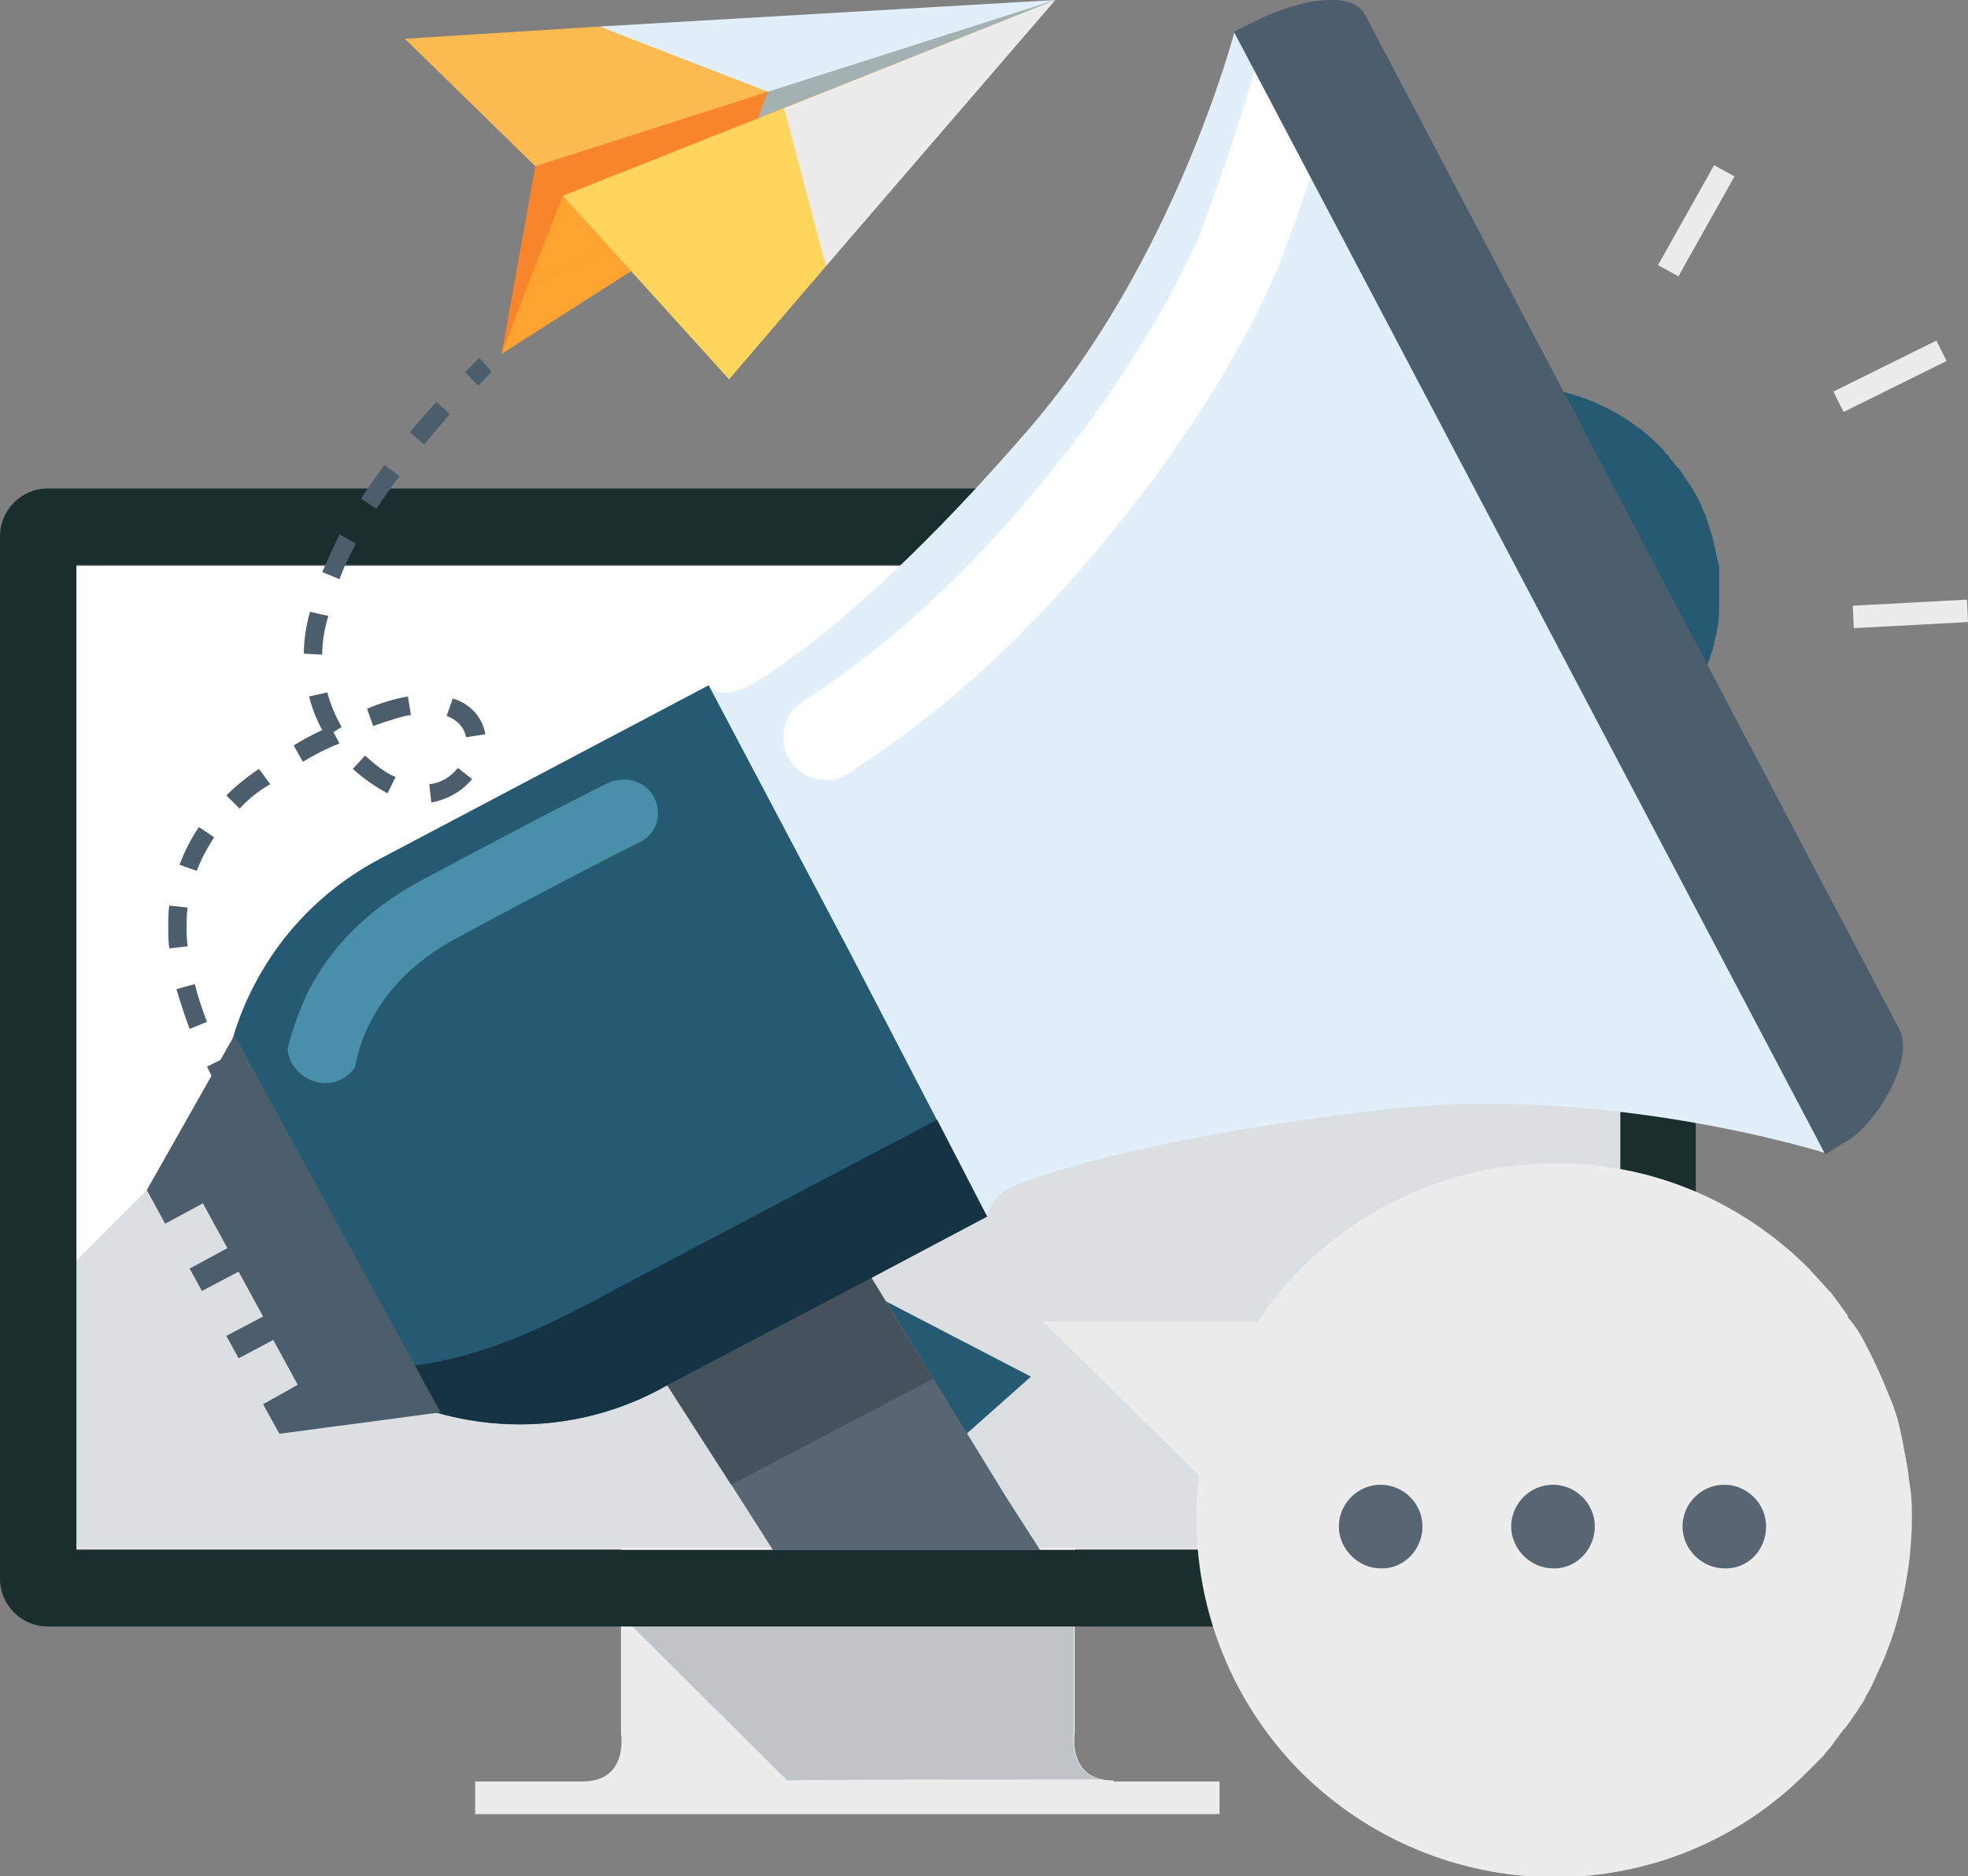 <?xml version="1.0" encoding="utf-8"?>
<!-- Generator: Adobe Illustrator 23.0.3, SVG Export Plug-In . SVG Version: 6.00 Build 0)  -->
<svg version="1.1" id="Layer_1" xmlns="http://www.w3.org/2000/svg" xmlns:xlink="http://www.w3.org/1999/xlink" x="0px" y="0px"
	 viewBox="0 0 193 184" style="enable-background:new 0 0 193 184;" xml:space="preserve">
<rect x="0" y="0" width="193" height="184" fill="#808080" stroke="none"/>
<style type="text/css">
	.st0{fill:#ECECEC;}
	.st1{opacity:0.3;}
	.st2{fill:#576672;}
	.st3{fill:#192E2D;}
	.st4{fill:#FFFFFF;}
	.st5{opacity:0.2;}
	.st6{fill:#4C5D6C;}
	.st7{fill:#265972;}
	.st8{fill:#E1EFFA;}
	.st9{fill:#45525B;}
	.st10{fill:#163344;}
	.st11{fill:#498FAA;}
	.st12{fill:#F8852B;}
	.st13{fill:#A3B1B2;}
	.st14{fill:#FCA330;}
	.st15{fill:none;}
	.st16{fill:#FCBB51;}
	.st17{fill:#FFD55C;}
</style>
<g>
	<g>
		<g>
			<g>
				<g>
					<g>
						<g>
							<path class="st0" d="M109.2,174.6c-4.6,0-3.8-4.7-3.8-4.7v-6.1V146L85,146.1L60.9,146v17.9v6.1c0,0,0.8,4.7-3.8,4.7H46.6v3.2
								h37.8h1.2h34v-3.2H109.2z"/>
						</g>
					</g>
				</g>
				<g class="st1">
					<g>
						<path class="st2" d="M108,174.5L108,174.5c-3.3-0.7-2.7-4.6-2.7-4.6v-6.1V146L85,146.1L69.2,146c-0.3,0.1-0.5,0.2-0.8,0.3
							l-7.5,4.6v7.5l16.3,16.2C77.3,174.5,100.9,174.5,108,174.5z"/>
					</g>
				</g>
			</g>
			<g>
				<g>
					<path class="st3" d="M161.6,47.9H4.7C2.1,47.9,0,50,0,52.6v102.2c0,2.6,2.1,4.7,4.7,4.7h156.9c2.6,0,4.7-2.1,4.7-4.7V52.6
						C166.3,50,164.2,47.9,161.6,47.9z M158.8,152H7.5V55.4h151.2V152z"/>
				</g>
			</g>
		</g>
		<g>
			<g>
				<g>
					<g>
						<g>
							<g>
								<rect x="7.5" y="55.5" class="st4" width="151.4" height="96.4"/>
							</g>
						</g>
					</g>
				</g>
			</g>
			<g class="st5">
				<g>
					<g>
						<polygon class="st6" points="158.9,151.8 158.9,55.4 148.6,55.4 34.9,121.7 14.4,116.7 7.5,123.6 7.5,151.8 						"/>
					</g>
				</g>
			</g>
			<g>
				<g>
					<g>
						<g>
							<g>
								<g>
									<path class="st7" d="M165.9,68.4C165.9,68.4,165.9,68.4,165.9,68.4c0.2-0.3,0.3-0.5,0.4-0.8c0,0,0-0.1,0.1-0.1
										c0.1-0.2,0.2-0.5,0.3-0.7c0-0.1,0-0.1,0.1-0.2c0.1-0.2,0.2-0.5,0.3-0.7c0-0.1,0-0.1,0.1-0.2c0.1-0.2,0.2-0.5,0.3-0.7
										c0-0.1,0-0.1,0.1-0.2c0.1-0.2,0.1-0.5,0.2-0.7c0-0.1,0-0.1,0.1-0.2c0.1-0.2,0.1-0.5,0.2-0.7c0-0.1,0-0.1,0-0.2
										c0.1-0.2,0.1-0.5,0.2-0.7c0,0,0-0.1,0-0.1c0.2-0.8,0.3-1.7,0.3-2.5c0,0,0-0.1,0-0.1c0-0.2,0-0.4,0-0.6c0-0.1,0-0.3,0-0.4
										c0-0.2,0-0.4,0-0.5c0-0.1,0-0.3,0-0.4c0-0.2,0-0.3,0-0.5c0-0.2,0-0.3,0-0.5c0-0.2,0-0.3,0-0.5c0-0.2,0-0.3,0-0.5
										c0-0.2,0-0.3-0.1-0.5c0-0.2-0.1-0.3-0.1-0.5c0-0.1-0.1-0.3-0.1-0.4c0-0.2-0.1-0.3-0.1-0.5c0-0.1-0.1-0.3-0.1-0.4
										c0-0.2-0.1-0.4-0.1-0.5c0-0.1-0.1-0.3-0.1-0.4c-0.1-0.2-0.1-0.4-0.2-0.5c0-0.1-0.1-0.3-0.1-0.4c-0.1-0.2-0.1-0.4-0.2-0.6
										c0-0.1-0.1-0.2-0.1-0.4c-0.1-0.2-0.2-0.4-0.3-0.6c0-0.1-0.1-0.2-0.1-0.3c-0.1-0.3-0.3-0.6-0.4-0.9c-0.2-0.3-0.4-0.7-0.6-1
										c-0.1-0.1-0.1-0.2-0.2-0.3c-0.1-0.2-0.3-0.4-0.4-0.6c-0.1-0.1-0.2-0.2-0.2-0.3c-0.1-0.2-0.3-0.4-0.4-0.6
										c-0.1-0.1-0.2-0.2-0.3-0.3c-0.2-0.2-0.3-0.4-0.5-0.6c-0.1-0.1-0.2-0.2-0.2-0.3c-0.2-0.2-0.4-0.4-0.5-0.6
										c-0.1-0.1-0.1-0.1-0.2-0.2c-0.2-0.2-0.4-0.4-0.7-0.7c0,0-0.1-0.1-0.1-0.1c-0.6-0.5-1.1-1-1.7-1.4c0,0,0,0,0,0l0,0
										c-6.1-4.5-14.5-5.4-21.7-1.6l-35.2,18.6l9.7,18.3l9.5,18l35.2-18.6c0.8-0.4,1.5-0.9,2.2-1.3l0,0c0,0,0,0,0,0
										C162.4,73.4,164.4,71.1,165.9,68.4z"/>
								</g>
							</g>
						</g>
					</g>
					<g>
						<g>
							<g>
								<g>
									<g>
										<path class="st0" d="M164.6,27.1l-2-1.1l5.5-9.8l2,1.1L164.6,27.1z"/>
									</g>
								</g>
							</g>
						</g>
					</g>
					<g>
						<g>
							<g>
								<g>
									<g>
										<path class="st0" d="M181.8,61.6l-0.1-2.2l11.2-0.6L193,61L181.8,61.6z"/>
									</g>
								</g>
							</g>
						</g>
					</g>
					<g>
						<g>
							<g>
								<g>
									<g>
										<path class="st0" d="M180.8,40.4l-1-2l10.1-5l1,2L180.8,40.4z"/>
									</g>
								</g>
							</g>
						</g>
					</g>
					<g>
						<g>
							<g>
								<g>
									<path class="st8" d="M69.5,67.2c0,0,0.9,1.6,4.1,0l0.7,1.2l-4,4L69.5,67.2z"/>
								</g>
							</g>
						</g>
					</g>
					<g>
						<g>
							<g>
								<g>
									<g>
										<g>
											<polygon class="st7" points="85.7,127 93.1,142.1 101.1,135 											"/>
										</g>
									</g>
								</g>
							</g>
						</g>
						<g>
							<g>
								<g>
									<g>
										<path class="st2" d="M75.8,152h26.2l-3.4-5.3l0,0l-15.7-25.6c-1.6-2.3-4.7-2.8-6.9-1.2l-10.4,7.3
											c-2.2,1.6-2.8,4.7-1.2,6.9L75.8,152z"/>
									</g>
								</g>
							</g>
						</g>
						<g>
							<g>
								<g>
									<g>
										<path class="st9" d="M82.8,121.1c-1.6-2.3-4.7-2.8-6.9-1.2l-10.4,7.3c-2.2,1.6-2.8,4.7-1.2,6.9l7.4,11.5l19.8-10.4
											L82.8,121.1z"/>
									</g>
								</g>
							</g>
						</g>
						<g>
							<g>
								<g>
									<g>
										<path class="st8" d="M121.1,3c0,0-5.9,22.7-20.4,39.3C81.3,64.7,70.9,68.6,70.9,68.6L35.8,118l0.8-0.1l-0.5,0.6l59.2-0.9
											l1.6,1.6c0,0,0.2-1.9,2.5-2.9c4.6-1.8,15.6-5.1,36.4-7.5c21.9-2.5,43.3,4.3,43.3,4.3l-29-55L121.1,3z"/>
									</g>
								</g>
							</g>
						</g>
						<g>
							<g>
								<g>
									<g>
										<g>
											<path class="st7" d="M83.4,93.5L69.5,67.2l-32.2,17c-7.8,4.1-13,11.2-14.9,19.2l19,34.7c7.4,2.5,15.8,2.1,23.2-1.8
												l32.2-17L83.4,93.5z"/>
										</g>
									</g>
								</g>
							</g>
						</g>
						<g>
							<g>
								<g>
									<g>
										<g>
											<path class="st10" d="M60.4,126.4l-0.7,0.4c-6,3.2-17.8,9.5-27.1,6.4c0,0,1.4-0.1,0.1,0.1c8.8,7,21.3,8.6,31.9,3l0.7-0.4
												l0,0l20-10.5v0l11.5-6.1l0,0l-4.9-9.5L60.4,126.4z"/>
										</g>
									</g>
								</g>
							</g>
						</g>
						<g>
							<g>
								<g>
									<g>
										<path class="st4" d="M82,76.4c-1.7,0.4-3.5-0.3-4.5-1.8c-1.3-1.9-0.7-4.6,1.2-5.8c3.5-2.3,12.8-8.3,24-22.1
											c11-13.5,14.9-23.7,15-23.8c1.4-3.8,5.3-14.6,5.9-18.7c0.4-2.3,2.5-3.9,4.8-3.5c2.3,0.4,3.9,2.5,3.5,4.8
											c-0.9,5.7-5.8,18.8-6.4,20.3c-0.2,0.5-4.3,11.4-16.3,26.2c-10.8,13.3-20,20-26,23.8C82.9,76.1,82.4,76.3,82,76.4z"/>
									</g>
								</g>
							</g>
						</g>
						<g>
							<g>
								<g>
									<g>
										<path class="st6" d="M123.3,2L121,3.1l58,110.1l2.1-1.3c2.8-1.5,6.7-8,5.2-10.9L133.9,1.5C132.4-1.4,126.1,0.5,123.3,2z"
											/>
									</g>
								</g>
							</g>
						</g>
						<g>
							<g>
								<g>
									<g>
										<polygon class="st6" points="43.2,138.5 23,101.5 14.4,116.7 16.2,120 19.9,118 22.3,122.4 18.6,124.4 19.8,126.6 
											23.4,124.7 25.8,129.1 22.2,131 23.4,133.2 26.8,131.4 29.2,135.8 25.8,137.7 27.4,140.6 										"/>
									</g>
								</g>
							</g>
						</g>
						<g>
							<g>
								<g>
									<path class="st11" d="M64.2,78.3c-0.8-1.7-2.9-2.3-4.6-1.5c-0.1,0-7,3.5-18.4,9.6c-6.8,3.7-10.5,8.7-12.2,13.8
										c-0.3,0.9-0.6,1.8-0.8,2.7c0,0,0,0,0,0c0.2,2,2.1,3.5,4.1,3.3c1-0.1,1.9-0.7,2.5-1.5c0.2-0.9,0.4-1.8,0.7-2.6
										c1.3-3.5,3.9-7.1,8.9-9.9c11.3-6.1,18.1-9.5,18.1-9.5C64.3,82,65,80,64.2,78.3z"/>
								</g>
							</g>
						</g>
					</g>
				</g>
			</g>
			<g>
				<g>
					<g>
						<g>
							<path class="st6" d="M46.9,37.8l-1.3-1.3c0.9-0.9,1.4-1.4,1.4-1.4l1.2,1.3C48.2,36.5,47.7,37,46.9,37.8z"/>
						</g>
					</g>
				</g>
				<g>
					<g>
						<g>
							<path class="st6" d="M18.6,100.9c-0.5-1.3-0.9-2.6-1.3-3.9l1.8-0.5c0.3,1.2,0.7,2.4,1.2,3.7L18.6,100.9z M16.6,93
								c-0.1-0.7-0.1-1.4-0.1-2.1c0-0.7,0-1.4,0.1-2.1l1.8,0.2c-0.1,0.6-0.1,1.3-0.1,1.9c0,0.6,0,1.2,0.1,1.9L16.6,93z M19.3,85.4
								l-1.7-0.6c0.5-1.3,1.1-2.5,1.9-3.7l1.5,1C20.3,83.2,19.7,84.3,19.3,85.4z M23.5,79.3l-1.3-1.3c0.9-0.9,2-1.8,3.2-2.6l1.1,1.5
								C25.3,77.6,24.3,78.4,23.5,79.3z M42.3,78.7l-0.2-1.8c1.1-0.1,2.1-0.7,2.8-1.6l1.4,1.1C45.3,77.6,43.9,78.4,42.3,78.7z
								 M38,77.8c-1.1-0.6-2.3-1.4-3.4-2.4l1.2-1.3c1,0.9,2,1.7,3,2.1L38,77.8z M29.7,74.7l-0.9-1.6c0.8-0.5,1.7-1,2.8-1.5
								c-0.6-1.1-1-2.2-1.3-3.3l1.8-0.4c0.3,1.2,0.8,2.3,1.4,3.4l-0.8,0.5l0.6,1.1C31.8,73.5,30.7,74.1,29.7,74.7z M45.7,72.3
								c-0.1-0.7-0.6-1.6-1.9-2.1l0.6-1.7c1.7,0.5,2.9,1.8,3.2,3.5L45.7,72.3z M36.6,71.2L36,69.5c1.4-0.6,2.8-1,4-1.2l0.3,1.8
								C39.2,70.3,38,70.7,36.6,71.2z M31.6,64.2l-1.8-0.1c0-1.3,0.2-2.7,0.6-4.1l1.8,0.4C31.8,61.7,31.6,63,31.6,64.2z M33.3,56.8
								l-1.7-0.7c0.5-1.2,1.1-2.4,1.7-3.7l1.6,0.9C34.3,54.5,33.7,55.6,33.3,56.8z M36.9,49.9l-1.5-1c0.7-1.1,1.5-2.2,2.3-3.3
								l1.5,1.1C38.3,47.8,37.6,48.9,36.9,49.9z M41.6,43.6l-1.4-1.2c0.8-1,1.7-2,2.6-3l1.3,1.2C43.3,41.6,42.4,42.6,41.6,43.6z"/>
						</g>
					</g>
				</g>
				<g>
					<g>
						<g>
							<path class="st6" d="M21.2,106.4c-0.3-0.6-0.6-1.2-0.9-1.8l1.6-0.8c0.3,0.6,0.6,1.1,0.9,1.7L21.2,106.4z"/>
						</g>
					</g>
				</g>
			</g>
			<g>
				<g>
					<g>
						<g>
							<g>
								<g>
									<path class="st0" d="M117.6,144.7c-1.3,10.6,2.3,21.3,9.9,29c6.6,6.6,15.4,10.3,24.8,10.4c9.4,0,18.2-3.6,24.8-10.2
										l0.1-0.1c0.4-0.4,0.9-0.9,1.3-1.3c0.1-0.1,0.2-0.2,0.3-0.3c0.3-0.4,0.6-0.7,0.9-1.1c0.1-0.1,0.1-0.2,0.2-0.3
										c0.3-0.4,0.6-0.8,0.9-1.2c0.1-0.1,0.1-0.1,0.2-0.2c0.3-0.4,0.6-0.8,0.9-1.3c0,0,0.1-0.1,0.1-0.1c0.3-0.5,0.6-0.9,0.9-1.4
										c0,0,0,0,0-0.1c0.3-0.5,0.6-1,0.8-1.5l0,0c0.5-1.1,1-2.1,1.4-3.2l0,0c0.8-2,1.3-4,1.7-6c0.2-1.1,0.4-2.2,0.5-3.3
										c0.1-1.1,0.2-2.3,0.2-3.4c0-1.1,0-2.3-0.2-3.4c0-0.2-0.1-0.5-0.1-0.7c-0.1-1.2-0.4-2.4-0.6-3.6c-0.1-0.5-0.2-1-0.3-1.4
										c0,0,0,0,0,0c-0.2-0.9-0.5-1.9-0.9-2.8c0,0,0,0,0,0c-0.7-1.8-1.5-3.6-2.4-5.3c0-0.1-0.1-0.1-0.1-0.2
										c-0.4-0.8-0.9-1.6-1.5-2.3c-0.1-0.1-0.2-0.2-0.2-0.4c-0.5-0.7-1.1-1.5-1.6-2.2c-0.1-0.1-0.2-0.2-0.3-0.3
										c-0.6-0.7-1.3-1.4-1.9-2.1c-6.9-6.9-15.9-10.4-24.9-10.3c-2.2,0-4.5,0.2-6.7,0.6c-6.6,1.3-12.9,4.5-18,9.5l-0.1,0.1
										c-1.6,1.6-3.1,3.4-4.3,5.3h-21.1L117.6,144.7z"/>
								</g>
							</g>
						</g>
					</g>
				</g>
				<g>
					<g>
						<g>
							<g>
								<g>
									<g>
										<path class="st2" d="M139.5,149.7c0-2.3-1.9-4.1-4.1-4.1c-2.3,0-4.1,1.9-4.1,4.1s1.9,4.1,4.1,4.1
											C137.6,153.9,139.5,152,139.5,149.7z"/>
									</g>
								</g>
							</g>
						</g>
					</g>
					<g>
						<g>
							<g>
								<g>
									<g>
										<path class="st2" d="M156.4,149.7c0-2.3-1.9-4.1-4.1-4.1c-2.3,0-4.1,1.9-4.1,4.1s1.9,4.1,4.1,4.1
											C154.5,153.9,156.4,152,156.4,149.7z"/>
									</g>
								</g>
							</g>
						</g>
					</g>
					<g>
						<g>
							<g>
								<g>
									<g>
										<path class="st2" d="M173.2,149.7c0-2.3-1.9-4.1-4.1-4.1c-2.3,0-4.1,1.9-4.1,4.1s1.9,4.1,4.1,4.1
											C171.4,153.9,173.2,152,173.2,149.7z"/>
									</g>
								</g>
							</g>
						</g>
					</g>
				</g>
			</g>
			<g>
				<g>
					<g>
						<polygon class="st8" points="58.8,2.6 74.5,10.1 103.5,0 						"/>
					</g>
				</g>
				<g>
					<g>
						<polygon class="st12" points="52.5,16.3 49.2,34.7 80.4,13.1 77.7,9.3 75.9,9.1 71.2,8.1 						"/>
					</g>
				</g>
				<g>
					<g>
						<g>
							<g>
								<polygon class="st13" points="75.3,9 71.6,18.9 103.5,0 								"/>
							</g>
						</g>
					</g>
					<g>
						<g>
							<g>
								<polygon class="st14" points="103.5,0 55.2,19.2 51.6,28.4 103.5,0 								"/>
							</g>
						</g>
					</g>
					<g>
						<g>
							<g>
								<polygon class="st15" points="75.3,9 76.9,10.6 103.5,0 								"/>
							</g>
						</g>
						<g>
							<g>
								<polygon class="st16" points="39.7,3.8 52.5,16.3 75.3,9 58.8,2.6 								"/>
							</g>
						</g>
					</g>
				</g>
				<g>
					<g>
						<polygon class="st14" points="103.5,0 51.6,28.4 49.2,34.7 						"/>
					</g>
				</g>
				<g>
					<g>
						<polygon class="st17" points="77.4,10.4 55.2,19.2 71.5,37.2 81,26.1 						"/>
					</g>
				</g>
				<g>
					<g>
						<polygon class="st0" points="103.5,0 76.9,10.6 81,26.1 						"/>
					</g>
				</g>
			</g>
		</g>
	</g>
</g>
</svg>
